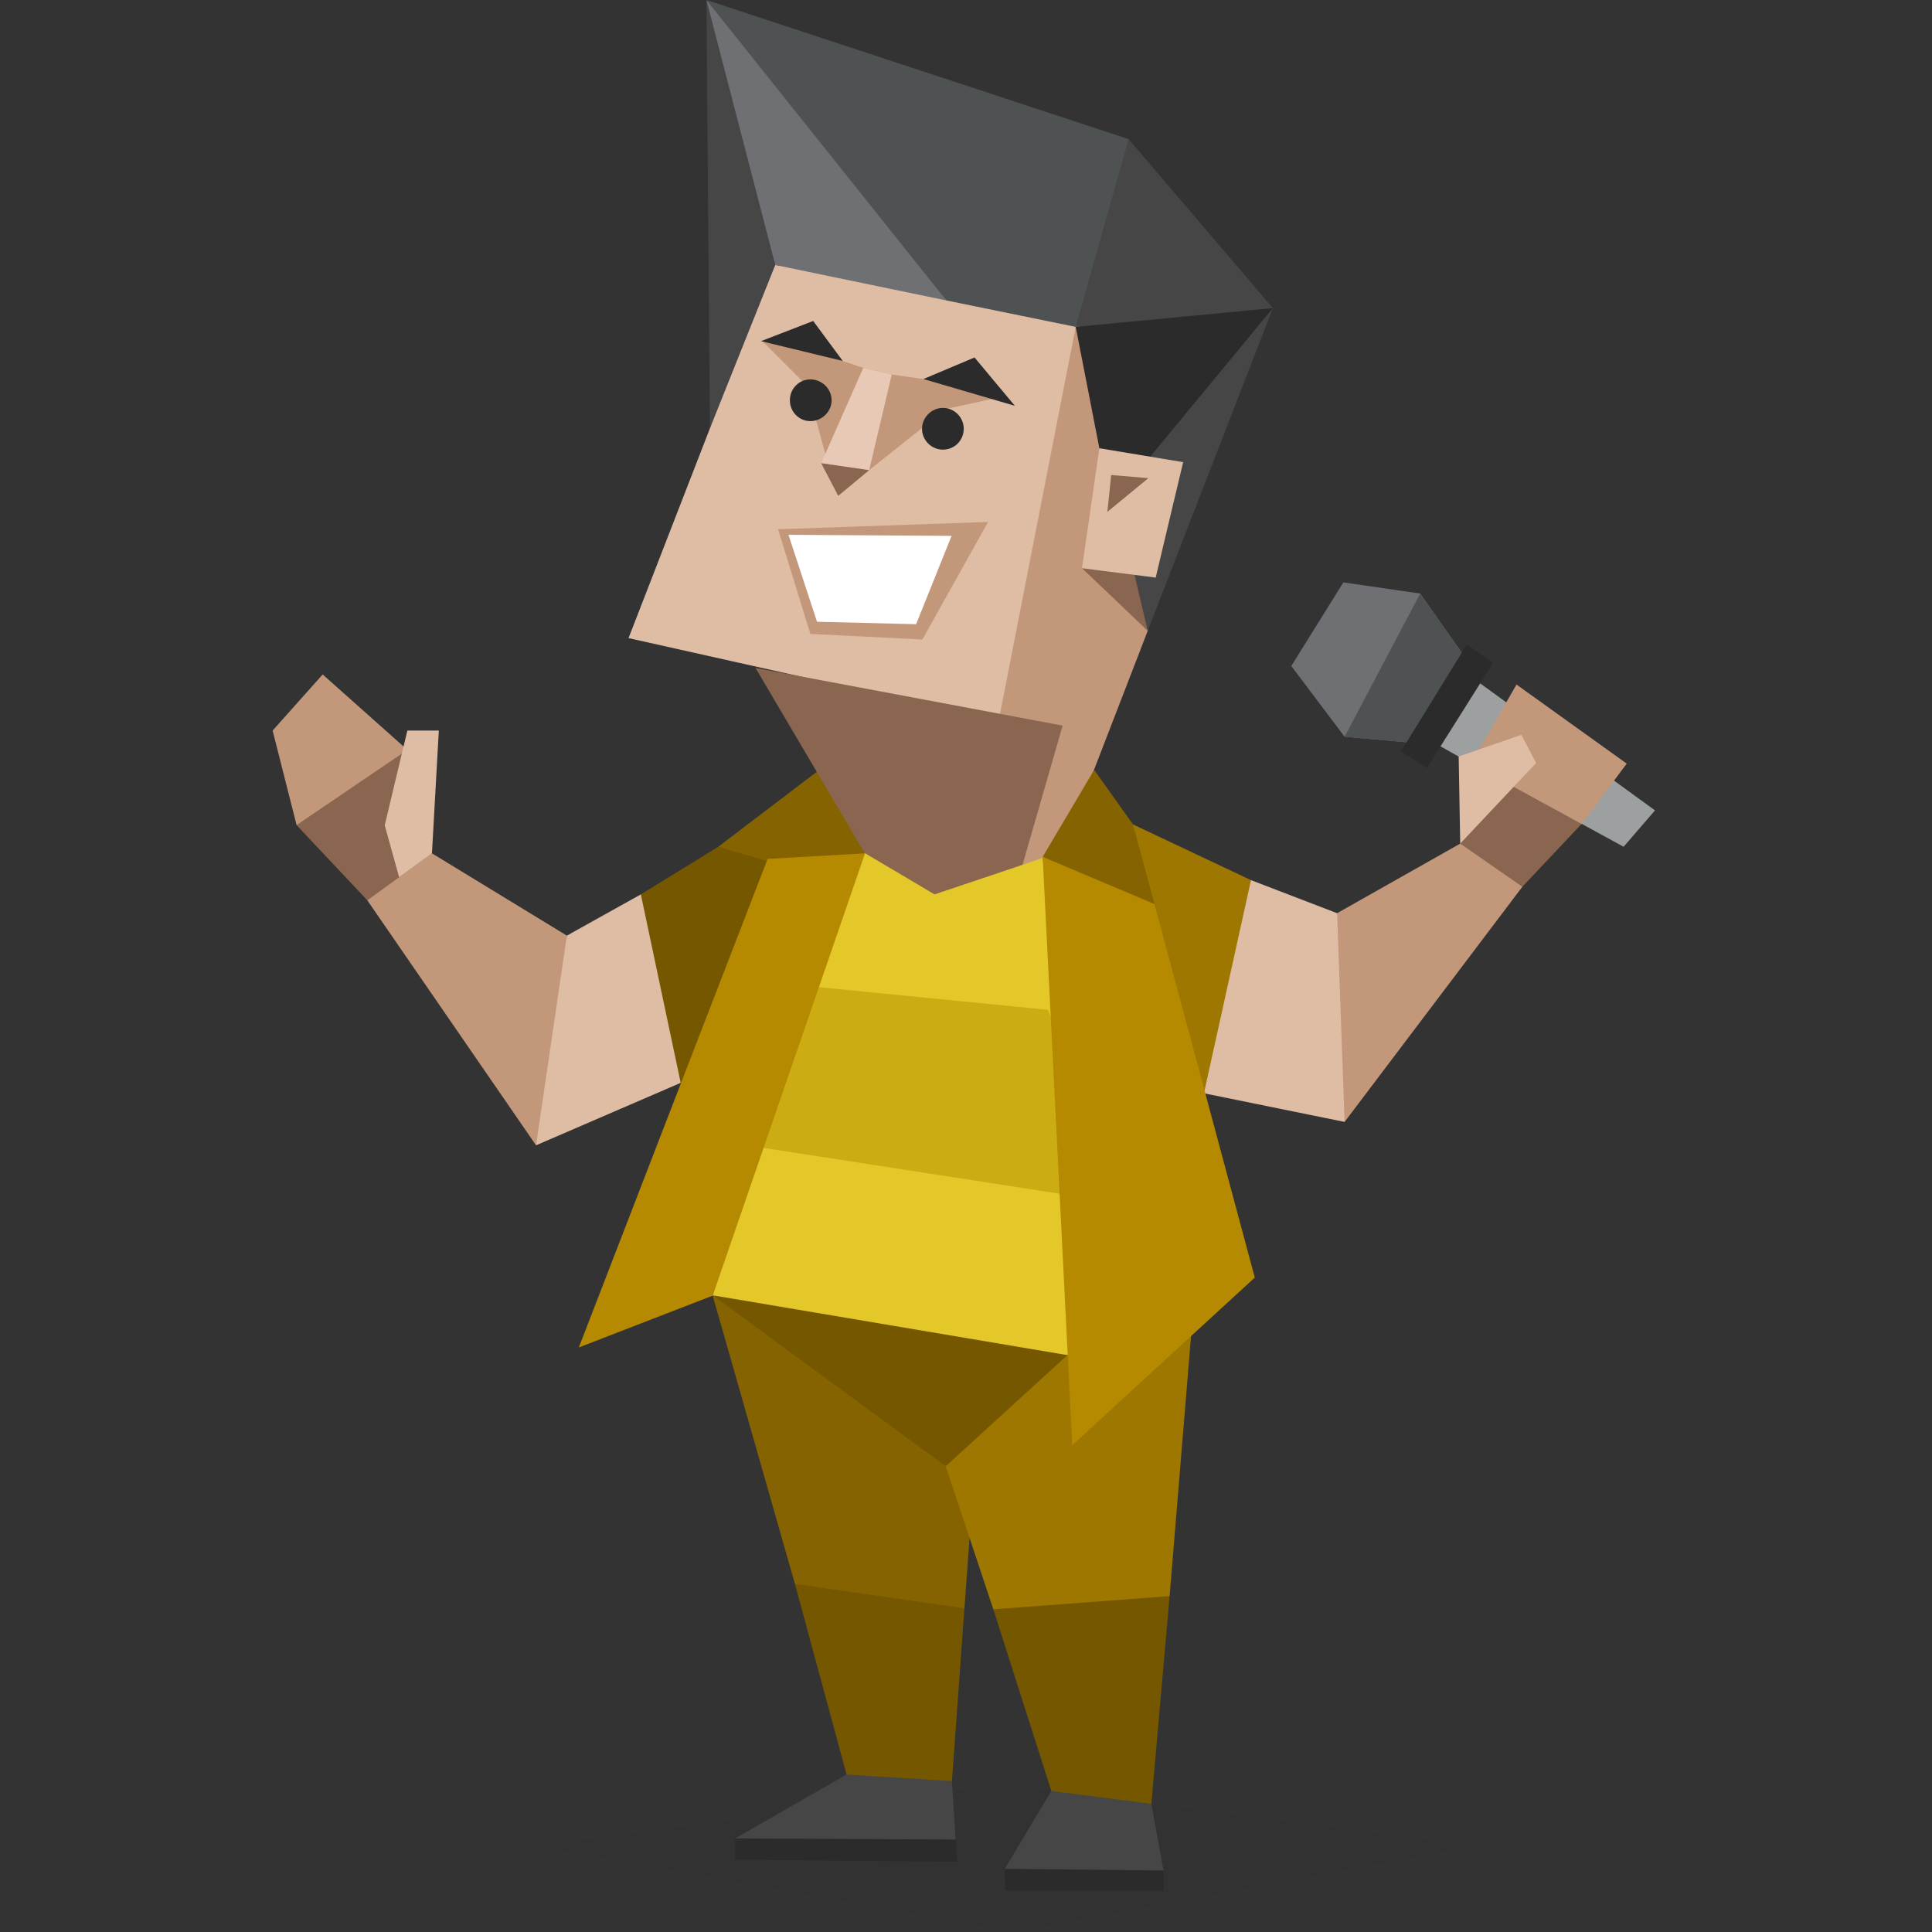<svg xmlns="http://www.w3.org/2000/svg" viewBox="0 0 400 400" width="400" height="400" preserveAspectRatio="xMidYMid meet" style="width: 100%; height: 100%; transform: translate3d(0px, 0px, 0px); content-visibility: visible;"><rect x="0" y="0" width="400" height="400" fill="#333333" stroke="none"/><defs><clipPath id="__lottie_element_30"><rect width="400" height="400" x="0" y="0"></rect></clipPath></defs><g clip-path="url(#__lottie_element_30)"><g transform="matrix(1,0,0,1,234.345,170.451)" opacity="1" style="display: block;"><g opacity="1" transform="matrix(1,0,0,1,14.919,28.076)"><path fill="rgb(158,119,0)" fill-opacity="1" d=" M0,27.826 C0,27.826 14.669,12.57 14.669,12.57 C14.669,12.57 9.737,-16.306 9.737,-16.306 C9.737,-16.306 -14.669,-27.826 -14.669,-27.826 C-14.669,-27.826 -36.94,18.294 -36.94,18.294 C-36.94,18.294 0,27.826 0,27.826z"></path></g><g opacity="1" transform="matrix(1,0,0,1,32.464,36.8)"><path fill="rgb(223,188,164)" fill-opacity="1" d=" M-17.545,19.101 C-17.545,19.101 11.575,25.031 11.575,25.031 C11.575,25.031 17.545,-8.469 17.545,-8.469 C17.545,-8.469 10.025,-18.185 10.025,-18.185 C10.025,-18.185 -7.808,-25.031 -7.808,-25.031 C-7.808,-25.031 -17.545,19.101 -17.545,19.101z"></path></g></g><g transform="matrix(1,0,0,1,-0,0)" opacity="1" style="display: block;"><g opacity="1" transform="matrix(1,0,0,1,296.01,199.131)"><path fill="rgb(195,151,122)" fill-opacity="1" d=" M-17.626,33.15 C-17.626,33.15 19.177,-15.539 19.177,-15.539 C19.177,-15.539 18.56,-33.15 18.56,-33.15 C18.56,-33.15 6.311,-24.469 6.311,-24.469 C6.311,-24.469 -19.176,-10.066 -19.176,-10.066 C-19.176,-10.066 -17.626,33.15 -17.626,33.15z"></path></g></g><g transform="matrix(1,0,0,1,267.098,120.328)" opacity="1" style="display: block;"><g opacity="1" transform="matrix(1,0,0,1,47.749,44.808)"><path fill="rgb(138,102,81)" fill-opacity="1" d=" M-1.927,-18.456 C-1.927,-18.456 12.872,5.165 12.872,5.165 C12.872,5.165 0.341,18.456 0.341,18.456 C0.341,18.456 -12.525,9.526 -12.525,9.526 C-12.525,9.526 -8.4,-4.234 -8.4,-4.234 C-8.4,-4.234 -12.872,-8.513 -12.872,-8.513 C-12.872,-8.513 -1.927,-18.456 -1.927,-18.456z"></path></g><g opacity="1" transform="matrix(1,0,0,1,48.471,34.867)"><path fill="rgb(157,160,161)" fill-opacity="1" d=" M-17.945,-20.121 C-17.945,-20.121 27.077,12.585 27.077,12.585 C27.077,12.585 20.581,20.121 20.581,20.121 C20.581,20.121 -13.594,1.428 -13.594,1.428 C-13.594,1.428 -27.077,-6.152 -27.077,-6.152 C-27.077,-6.152 -17.945,-20.121 -17.945,-20.121z"></path></g><g opacity="1" transform="matrix(1,0,0,1,17.889,16.797)"><path fill="rgb(110,112,115)" fill-opacity="1" d=" M9.051,-14.237 C9.051,-14.237 17.639,-2.016 17.639,-2.016 C17.639,-2.016 11.625,9.892 11.625,9.892 C11.625,9.892 6.147,16.547 6.147,16.547 C6.147,16.547 -6.602,15.41 -6.602,15.41 C-6.602,15.41 -17.639,0.763 -17.639,0.763 C-17.639,0.763 -6.861,-16.547 -6.861,-16.547 C-6.861,-16.547 9.051,-14.237 9.051,-14.237z"></path></g><g opacity="1" transform="matrix(1,0,0,1,23.407,17.952)"><path fill="rgb(79,82,82)" fill-opacity="1" d=" M3.533,-15.392 C3.533,-15.392 12.12,-3.171 12.12,-3.171 C12.12,-3.171 6.106,8.737 6.106,8.737 C6.106,8.737 0.628,15.392 0.628,15.392 C0.628,15.392 -12.12,14.255 -12.12,14.255 C-12.12,14.255 3.533,-15.392 3.533,-15.392z"></path></g><g opacity="1" transform="matrix(1,0,0,1,32.5,25.917)"><path fill="rgb(43,43,43)" fill-opacity="1" d=" M4.078,-12.784 C4.078,-12.784 9.536,-9.017 9.536,-9.017 C9.536,-9.017 -4.188,12.784 -4.188,12.784 C-4.188,12.784 -9.536,9.302 -9.536,9.302 C-9.536,9.302 4.078,-12.784 4.078,-12.784z"></path></g><g opacity="1" transform="matrix(1,0,0,1,53.584,35.822)"><path fill="rgb(195,151,122)" fill-opacity="1" d=" M-6.704,-14.421 C-6.704,-14.421 -16.113,1.932 -16.113,1.932 C-16.113,1.932 6.789,14.421 6.789,14.421 C6.789,14.421 16.113,1.951 16.113,1.951 C16.113,1.951 -6.704,-14.421 -6.704,-14.421z"></path></g><g opacity="1" transform="matrix(1,0,0,1,42.919,43.072)"><path fill="rgb(223,188,164)" fill-opacity="1" d=" M4.966,-11.262 C4.966,-11.262 -8.015,-6.777 -8.015,-6.777 C-8.015,-6.777 -7.695,11.262 -7.695,11.262 C-7.695,11.262 8.015,-5.432 8.015,-5.432 C8.015,-5.432 4.966,-11.262 4.966,-11.262z"></path></g></g><g transform="matrix(1,0,0,1,75.801,176.426)" opacity="1" style="display: block;"><g opacity="1" transform="matrix(1,0,0,1,20.906,30.474)"><path fill="rgb(195,151,122)" fill-opacity="1" d=" M-7.277,-30.224 C-7.277,-30.224 20.657,-13.189 20.657,-13.189 C20.657,-13.189 20.657,11.282 20.657,11.282 C20.657,11.282 14.273,30.224 14.273,30.224 C14.273,30.224 -20.657,-20.495 -20.657,-20.495 C-20.657,-20.495 -15.045,-28.813 -15.045,-28.813 C-15.045,-28.813 -7.277,-30.224 -7.277,-30.224z"></path></g></g><g transform="matrix(1,0,0,1,110.73,158.138)" opacity="1" style="display: block;"><g opacity="1" transform="matrix(1,0,0,1,53.166,11.086)"><path fill="rgb(133,99,0)" fill-opacity="1" d=" M-15.191,6.092 C-15.191,6.092 7.055,-10.836 7.055,-10.836 C7.055,-10.836 18.381,-6.971 18.381,-6.971 C18.381,-6.971 19.907,6.193 19.907,6.193 C19.907,6.193 0.178,11.493 0.178,11.493 C0.178,11.493 -15.191,6.092 -15.191,6.092z"></path></g><g opacity="1" transform="matrix(1,0,0,1,29.156,41.616)"><path fill="rgb(117,87,0)" fill-opacity="1" d=" M1.044,24.438 C1.044,24.438 43.567,7.692 43.567,7.692 C43.567,7.692 24.013,-19.987 24.013,-19.987 C24.013,-19.987 8.819,-24.438 8.819,-24.438 C8.819,-24.438 -7.207,-14.583 -7.207,-14.583 C-7.207,-14.583 -19.042,15.438 -19.042,15.438 C-19.042,15.438 1.044,24.438 1.044,24.438z"></path></g><g opacity="1" transform="matrix(1,0,0,1,15.225,53.01)"><path fill="rgb(223,188,164)" fill-opacity="1" d=" M14.975,13.044 C14.975,13.044 6.724,-25.977 6.724,-25.977 C6.724,-25.977 -8.592,-17.436 -8.592,-17.436 C-8.592,-17.436 -14.975,25.977 -14.975,25.977 C-14.975,25.977 14.975,13.044 14.975,13.044z"></path></g></g><g transform="matrix(1,0,0,1,56.194,139.391)" opacity="1" style="display: block;"><g opacity="1" transform="matrix(1,0,0,1,19.224,31.438)"><path fill="rgb(138,102,81)" fill-opacity="1" d=" M-14.012,0 C-14.012,0 -5.682,-10.396 -5.682,-10.396 C-5.682,-10.396 8.923,-15.575 8.923,-15.575 C8.923,-15.575 14.012,5.847 14.012,5.847 C14.012,5.847 0.633,15.575 0.633,15.575 C0.633,15.575 -14.012,0 -14.012,0z"></path></g><g opacity="1" transform="matrix(1,0,0,1,14.198,15.844)"><path fill="rgb(195,151,122)" fill-opacity="1" d=" M-3.586,-15.594 C-3.586,-15.594 13.948,0.019 13.948,0.019 C13.948,0.019 -8.986,15.594 -8.986,15.594 C-8.986,15.594 -13.948,-3.981 -13.948,-3.981 C-13.948,-3.981 -3.586,-15.594 -3.586,-15.594z"></path></g><g opacity="1" transform="matrix(1,0,0,1,29.059,27.044)"><path fill="rgb(223,188,164)" fill-opacity="1" d=" M-0.913,-15.182 C-0.913,-15.182 -5.601,4.433 -5.601,4.433 C-5.601,4.433 -2.619,15.182 -2.619,15.182 C-2.619,15.182 4.178,10.241 4.178,10.241 C4.178,10.241 5.601,-15.182 5.601,-15.182 C5.601,-15.182 -0.913,-15.182 -0.913,-15.182z"></path></g></g><g transform="matrix(1,0,0,1,110.981,170.45)" opacity="1" style="display: block;"><g opacity="0.1" transform="matrix(1,0,0,1,97.3,214.252)"><path fill="rgb(43,43,43)" fill-opacity="1" d=" M-97.301,-2.484 C-97.301,-2.484 -1.405,-15.298 -1.405,-15.298 C-1.405,-15.298 97.3,-2.556 97.3,-2.556 C97.3,-2.556 1.836,15.298 1.836,15.298 C1.836,15.298 -97.301,-2.484 -97.301,-2.484z"></path></g><g opacity="1" transform="matrix(1,0,0,1,113.521,215.565)"><path fill="rgb(43,43,43)" fill-opacity="1" d=" M-6.97,-5.435 C-6.97,-5.435 -16.473,0.905 -16.473,0.905 C-16.473,0.905 -16.402,5.435 -16.402,5.435 C-16.402,5.435 16.473,5.435 16.473,5.435 C16.473,5.435 16.384,1.255 16.384,1.255 C16.384,1.255 -6.97,-5.435 -6.97,-5.435z"></path></g><g opacity="1" transform="matrix(1,0,0,1,113.477,202.271)"><path fill="rgb(70,70,70)" fill-opacity="1" d=" M16.428,14.549 C16.428,14.549 -16.428,14.198 -16.428,14.198 C-16.428,14.198 -6.787,-1.925 -6.787,-1.925 C-6.787,-1.925 5.169,-14.549 5.169,-14.549 C5.169,-14.549 13.922,0.75 13.922,0.75 C13.922,0.75 16.428,14.549 16.428,14.549z"></path></g><g opacity="1" transform="matrix(1,0,0,1,64.195,209.142)"><path fill="rgb(43,43,43)" fill-opacity="1" d=" M2.727,-5.867 C2.727,-5.867 -22.99,1.045 -22.99,1.045 C-22.99,1.045 -22.99,5.435 -22.99,5.435 C-22.99,5.435 22.99,5.867 22.99,5.867 C22.99,5.867 22.664,1.26 22.664,1.26 C22.664,1.26 2.727,-5.867 2.727,-5.867z"></path></g><g opacity="1" transform="matrix(1,0,0,1,64.032,193.591)"><path fill="rgb(70,70,70)" fill-opacity="1" d=" M-22.827,16.596 C-22.827,16.596 22.827,16.811 22.827,16.811 C22.827,16.811 22.072,4.715 22.072,4.715 C22.072,4.715 13.144,-16.811 13.144,-16.811 C13.144,-16.811 0.259,3.359 0.259,3.359 C0.259,3.359 -22.827,16.596 -22.827,16.596z"></path></g><g opacity="1" transform="matrix(1,0,0,1,64.291,133.727)"><path fill="rgb(133,99,0)" fill-opacity="1" d=" M-10.693,23.748 C-10.693,23.748 -27.718,-35.925 -27.718,-35.925 C-27.718,-35.925 27.718,-16.485 27.718,-16.485 C27.718,-16.485 24.407,28.799 24.407,28.799 C24.407,28.799 4.392,35.925 4.392,35.925 C4.392,35.925 -10.693,23.748 -10.693,23.748z"></path></g><g opacity="1" transform="matrix(1,0,0,1,71.148,177.89)"><path fill="rgb(117,87,0)" fill-opacity="1" d=" M-6.856,19.059 C-6.856,19.059 -17.549,-20.415 -17.549,-20.415 C-17.549,-20.415 17.549,-15.365 17.549,-15.365 C17.549,-15.365 14.956,20.415 14.956,20.415 C14.956,20.415 -6.856,19.059 -6.856,19.059z"></path></g><g opacity="1" transform="matrix(1,0,0,1,101.548,141.826)"><path fill="rgb(158,119,0)" fill-opacity="1" d=" M-6.874,20.916 C-6.874,20.916 -19.618,-17.387 -19.618,-17.387 C-19.618,-17.387 -34.089,-32.072 -34.089,-32.072 C-34.089,-32.072 9.682,-31.713 9.682,-31.713 C9.682,-31.713 9.467,-15.226 9.467,-15.226 C9.467,-15.226 22.065,-28.042 22.065,-28.042 C22.065,-28.042 34.089,-35.962 34.089,-35.962 C34.089,-35.962 29.626,18.179 29.626,18.179 C29.626,18.179 11.986,35.962 11.986,35.962 C11.986,35.962 -6.874,20.916 -6.874,20.916z"></path></g><g opacity="1" transform="matrix(1,0,0,1,112.923,181.513)"><path fill="rgb(117,87,0)" fill-opacity="1" d=" M-6.233,18.834 C-6.233,18.834 -18.251,-18.77 -18.251,-18.77 C-18.251,-18.77 18.251,-21.508 18.251,-21.508 C18.251,-21.508 14.476,21.508 14.476,21.508 C14.476,21.508 -6.233,18.834 -6.233,18.834z"></path></g></g><g transform="matrix(1,0,0,1,110.981,170.45)" opacity="1" style="display: block;"><g opacity="1" transform="matrix(1,0,0,1,73.685,58.134)"><path fill="rgb(228,199,40)" fill-opacity="1" d=" M37.113,51.979 C37.113,51.979 -10.042,50.107 -10.042,50.107 C-10.042,50.107 -37.113,39.668 -37.113,39.668 C-37.113,39.668 -21.129,-17.35 -21.129,-17.35 C-21.129,-17.35 -5.65,-51.979 -5.65,-51.979 C-5.65,-51.979 15.467,-68.344 15.467,-68.344 C15.467,-68.344 26.37,-61.884 26.37,-61.884 C26.37,-61.884 30.288,-58.757 30.288,-58.757 C30.288,-58.757 31.21,-51.188 31.21,-51.188 C31.21,-51.188 36.537,-5.832 36.537,-5.832 C36.537,-5.832 37.113,51.979 37.113,51.979z"></path></g><g opacity="1" transform="matrix(1,0,0,1,81.498,55.901)"><path fill="rgb(204,172,19)" fill-opacity="1" d=" M-32.255,-3.743 C-32.255,-3.743 -28.942,-15.118 -28.942,-15.118 C-28.942,-15.118 -28.223,-16.702 -28.223,-16.702 C-28.223,-16.702 -22.895,-21.958 -22.895,-21.958 C-22.895,-21.958 24.477,-17.279 24.477,-17.279 C24.477,-17.279 28.148,-7.919 28.148,-7.919 C28.148,-7.919 28.725,-3.599 28.725,-3.599 C28.725,-3.599 28.437,4.752 28.437,4.752 C28.437,4.752 34.414,21.958 34.414,21.958 C34.414,21.958 -34.414,11.303 -34.414,11.303 C-34.414,11.303 -32.255,-3.743 -32.255,-3.743z"></path></g><g opacity="1" transform="matrix(1,0,0,1,38.481,57.377)"><path fill="rgb(181,138,0)" fill-opacity="1" d=" M-29.626,51.152 C-29.626,51.152 9.467,-50 9.467,-50 C9.467,-50 29.626,-51.152 29.626,-51.152 C29.626,-51.152 -1.909,40.424 -1.909,40.424 C-1.909,40.424 -29.626,51.152 -29.626,51.152z"></path></g><g opacity="1" transform="matrix(1,0,0,1,73.29,115.428)"><path fill="rgb(117,87,0)" fill-opacity="1" d=" M-36.717,-17.698 C-36.717,-17.698 11.529,17.698 11.529,17.698 C11.529,17.698 36.717,-5.314 36.717,-5.314 C36.717,-5.314 -36.717,-17.698 -36.717,-17.698z"></path></g><g opacity="1" transform="matrix(1,0,0,1,126.853,64.505)"><path fill="rgb(181,138,0)" fill-opacity="1" d=" M-15.838,64.255 C-15.838,64.255 21.958,29.554 21.958,29.554 C21.958,29.554 -3.239,-64.255 -3.239,-64.255 C-3.239,-64.255 -21.958,-57.558 -21.958,-57.558 C-21.958,-57.558 -15.838,64.255 -15.838,64.255z"></path></g></g><g transform="matrix(1,0,0,1,129.881,-0.248)" opacity="1" style="display: block;"><g opacity="1" transform="matrix(1,0,0,1,96.735,108.346)"><path fill="rgb(195,151,122)" fill-opacity="1" d=" M-2.822,-48.052 C-2.822,-48.052 25.187,-37.469 25.187,-37.469 C25.187,-37.469 11.002,22.503 11.002,22.503 C11.002,22.503 -25.187,48.052 -25.187,48.052 C-25.187,48.052 -18.802,21.135 -18.802,21.135 C-18.802,21.135 -4.189,-39.773 -4.189,-39.773 C-4.189,-39.773 -3.902,-40.422 -3.902,-40.422 C-3.902,-40.422 -2.822,-48.052 -2.822,-48.052z"></path></g><g opacity="1" transform="matrix(1,0,0,1,88.011,155.037)"><path fill="rgb(195,151,122)" fill-opacity="1" d=" M-12.958,-24.261 C-12.958,-24.261 19.727,-24.189 19.727,-24.189 C19.727,-24.189 18.07,-19.87 18.07,-19.87 C18.07,-19.87 2.089,21.454 2.089,21.454 C2.089,21.454 -0.144,22.174 -0.144,22.174 C-0.144,22.174 -6.191,24.261 -6.191,24.261 C-6.191,24.261 -19.727,-1.117 -19.727,-1.117 C-19.727,-1.117 -12.958,-24.261 -12.958,-24.261z"></path></g><g opacity="1" transform="matrix(1,0,0,1,46.578,102.299)"><path fill="rgb(223,188,164)" fill-opacity="1" d=" M13.86,-43.085 C13.86,-43.085 -15.947,-47.188 -15.947,-47.188 C-15.947,-47.188 -23.937,-34.303 -23.937,-34.303 C-23.937,-34.303 -29.482,-13.352 -29.482,-13.352 C-29.482,-13.352 -46.328,30.062 -46.328,30.062 C-46.328,30.062 30.302,47.188 30.302,47.188 C30.302,47.188 46.256,-34.374 46.256,-34.374 C46.256,-34.374 46.328,-34.805 46.328,-34.805 C46.328,-34.805 13.86,-43.085 13.86,-43.085z"></path></g><g opacity="1" transform="matrix(1,0,0,1,52.986,84.267)"><path fill="rgb(195,151,122)" fill-opacity="1" d=" M-11.699,11.015 C-11.699,11.015 -15.874,-4.248 -15.874,-4.248 C-15.874,-4.248 -24.947,-13.319 -24.947,-13.319 C-24.947,-13.319 -14.219,-12.456 -14.219,-12.456 C-14.219,-12.456 -8.387,-9.288 -8.387,-9.288 C-8.387,-9.288 -4.139,-7.847 -4.139,-7.847 C-4.139,-7.847 1.764,-6.479 1.764,-6.479 C1.764,-6.479 8.316,-5.544 8.316,-5.544 C8.316,-5.544 16.811,-6.479 16.811,-6.479 C16.811,-6.479 24.947,-1.944 24.947,-1.944 C24.947,-1.944 12.995,0.648 12.995,0.648 C12.995,0.648 -2.915,13.319 -2.915,13.319 C-2.915,13.319 -11.699,11.015 -11.699,11.015z"></path></g><g opacity="1" transform="matrix(1,0,0,1,58.329,161.973)"><path fill="rgb(138,102,81)" fill-opacity="1" d=" M-9.194,14.88 C-9.194,14.88 -31.797,-23.445 -31.797,-23.445 C-31.797,-23.445 31.797,-11.492 31.797,-11.492 C31.797,-11.492 23.49,17.326 23.49,17.326 C23.49,17.326 5.276,23.446 5.276,23.446 C5.276,23.446 -9.194,14.88 -9.194,14.88z"></path></g><g opacity="1" transform="matrix(1,0,0,1,101.294,122.605)"><path fill="rgb(138,102,81)" fill-opacity="1" d=" M7.164,5.29 C7.164,5.29 6.443,8.243 6.443,8.243 C6.443,8.243 -7.164,-4.717 -7.164,-4.717 C-7.164,-4.717 5.076,-8.243 5.076,-8.243 C5.076,-8.243 7.164,5.29 7.164,5.29z"></path></g><g opacity="1" transform="matrix(1,0,0,1,23.504,44.599)"><path fill="rgb(70,70,70)" fill-opacity="1" d=" M-6.408,44.348 C-6.408,44.348 7.127,10.512 7.127,10.512 C7.127,10.512 4.105,-9.07 4.105,-9.07 C4.105,-9.07 -7.127,-44.348 -7.127,-44.348 C-7.127,-44.348 -6.408,44.348 -6.408,44.348z"></path></g><g opacity="1" transform="matrix(1,0,0,1,117.457,97.443)"><path fill="rgb(70,70,70)" fill-opacity="1" d=" M-16.198,5.83 C-16.198,5.83 -9.72,33.406 -9.72,33.406 C-9.72,33.406 16.198,-33.406 16.198,-33.406 C16.198,-33.406 1.439,-18.359 1.439,-18.359 C1.439,-18.359 -16.198,5.83 -16.198,5.83z"></path></g><g opacity="1" transform="matrix(1,0,0,1,113.244,83.331)"><path fill="rgb(43,43,43)" fill-opacity="1" d=" M-11.985,19.942 C-11.985,19.942 20.411,-19.294 20.411,-19.294 C20.411,-19.294 12.635,-19.942 12.635,-19.942 C12.635,-19.942 -5.65,-17.855 -5.65,-17.855 C-5.65,-17.855 -20.411,-15.407 -20.411,-15.407 C-20.411,-15.407 -15.514,9.718 -15.514,9.718 C-15.514,9.718 -11.985,19.942 -11.985,19.942z"></path></g><g opacity="1" transform="matrix(1,0,0,1,113.244,48.486)"><path fill="rgb(70,70,70)" fill-opacity="1" d=" M20.411,15.551 C20.411,15.551 -9.467,-19.438 -9.467,-19.438 C-9.467,-19.438 -16.595,-3.816 -16.595,-3.816 C-16.595,-3.816 -20.411,19.438 -20.411,19.438 C-20.411,19.438 20.411,15.551 20.411,15.551z"></path></g><g opacity="1" transform="matrix(1,0,0,1,41.215,31.352)"><path fill="rgb(110,112,115)" fill-opacity="1" d=" M-10.584,23.758 C-10.584,23.758 24.838,31.101 24.838,31.101 C24.838,31.101 2.52,-0.36 2.52,-0.36 C2.52,-0.36 -24.838,-31.101 -24.838,-31.101 C-24.838,-31.101 -10.584,23.758 -10.584,23.758z"></path></g><g opacity="1" transform="matrix(1,0,0,1,60.077,34.087)"><path fill="rgb(79,82,82)" fill-opacity="1" d=" M5.976,28.366 C5.976,28.366 32.756,33.837 32.756,33.837 C32.756,33.837 43.7,-5.039 43.7,-5.039 C43.7,-5.039 -43.7,-33.837 -43.7,-33.837 C-43.7,-33.837 5.976,28.366 5.976,28.366z"></path></g><g opacity="1" transform="matrix(1,0,0,1,104.605,106.441)"><path fill="rgb(223,188,164)" fill-opacity="1" d=" M-6.875,-13.391 C-6.875,-13.391 10.475,-10.51 10.475,-10.51 C10.475,-10.51 4.788,13.391 4.788,13.391 C4.788,13.391 -10.475,11.447 -10.475,11.447 C-10.475,11.447 -6.875,-13.391 -6.875,-13.391z"></path></g><g opacity="1" transform="matrix(1,0,0,1,103.634,102.409)"><path fill="rgb(138,102,81)" fill-opacity="1" d=" M4.248,-3.167 C4.248,-3.167 -3.455,-3.815 -3.455,-3.815 C-3.455,-3.815 -4.248,3.815 -4.248,3.815 C-4.248,3.815 4.248,-3.167 4.248,-3.167z"></path></g><g opacity="1" transform="matrix(1,0,0,1,47.442,87.003)"><path fill="rgb(232,201,182)" fill-opacity="1" d=" M1.405,-10.583 C1.405,-10.583 -7.307,9.143 -7.307,9.143 C-7.307,9.143 2.629,10.583 2.629,10.583 C2.629,10.583 7.307,-9.215 7.307,-9.215 C7.307,-9.215 1.405,-10.583 1.405,-10.583z"></path></g><g opacity="1" transform="matrix(1,0,0,1,45.103,99.53)"><path fill="rgb(138,102,81)" fill-opacity="1" d=" M-1.44,3.384 C-1.44,3.384 -4.967,-3.384 -4.967,-3.384 C-4.967,-3.384 4.967,-1.943 4.967,-1.943 C4.967,-1.943 -1.44,3.384 -1.44,3.384z"></path></g><g opacity="1" transform="matrix(1,0,0,1,36.14,70.841)"><path fill="rgb(43,43,43)" fill-opacity="1" d=" M-8.46,0.036 C-8.46,0.036 2.34,-4.14 2.34,-4.14 C2.34,-4.14 8.46,4.14 8.46,4.14 C8.46,4.14 -8.46,0.036 -8.46,0.036z"></path></g><g opacity="1" transform="matrix(1,0,0,1,70.769,79.263)"><path fill="rgb(43,43,43)" fill-opacity="1" d=" M-9.467,-0.54 C-9.467,-0.54 1.117,-5.004 1.117,-5.004 C1.117,-5.004 9.467,5.004 9.467,5.004 C9.467,5.004 -9.467,-0.54 -9.467,-0.54z"></path></g></g><g transform="matrix(1,0,0,1,129.881,-0.248)" opacity="1" style="display: block;"><g opacity="1" transform="matrix(1,0,0,1,97.586,173.541)"><path fill="rgb(133,99,0)" fill-opacity="1" d=" M11.592,13.895 C11.592,13.895 -11.592,4.104 -11.592,4.104 C-11.592,4.104 -0.936,-13.895 -0.936,-13.895 C-0.936,-13.895 7.127,-2.592 7.127,-2.592 C7.127,-2.592 11.592,13.895 11.592,13.895z"></path></g></g><g transform="matrix(1,0,0,1,160.838,107.814)" opacity="1" style="display: block;"><g opacity="1" transform="matrix(1,0,0,1,21.993,12.418)"><path fill="rgb(195,151,122)" fill-opacity="1" d=" M-21.743,-10.655 C-21.743,-10.655 21.743,-12.168 21.743,-12.168 C21.743,-12.168 8.135,12.168 8.135,12.168 C8.135,12.168 -15.047,11.015 -15.047,11.015 C-15.047,11.015 -21.743,-10.655 -21.743,-10.655z"></path></g><g opacity="1" transform="matrix(1,0,0,1,19.293,12.166)"><path fill="rgb(255,255,255)" fill-opacity="1" d=" M-16.883,-9.252 C-16.883,-9.252 16.883,-9.035 16.883,-9.035 C16.883,-9.035 9.539,9.252 9.539,9.252 C9.539,9.252 -10.979,8.746 -10.979,8.746 C-10.979,8.746 -16.883,-9.252 -16.883,-9.252z"></path></g></g><g transform="matrix(1,0,0,1,163.286,78.298)" opacity="1" style="display: block;"><g opacity="1" transform="matrix(1,0,0,1,31.928,10.473)"><path fill="rgb(43,43,43)" fill-opacity="1" d=" M-0.001,-4.32 C-2.376,-4.32 -4.319,-2.304 -4.319,-0.001 C-4.319,2.375 -2.376,4.32 -0.001,4.32 C2.447,4.32 4.319,2.375 4.319,-0.001 C4.319,-2.304 2.447,-4.32 -0.001,-4.32z"></path></g><g opacity="1" transform="matrix(1,0,0,1,4.569,4.57)"><path fill="rgb(43,43,43)" fill-opacity="1" d=" M-0.072,-4.32 C-2.448,-4.32 -4.32,-2.376 -4.32,-0.001 C-4.32,2.375 -2.448,4.32 -0.072,4.32 C2.303,4.32 4.32,2.375 4.32,-0.001 C4.32,-2.376 2.303,-4.32 -0.072,-4.32z"></path></g></g><g transform="matrix(0.999,-0.052,0.052,0.999,200.694,199.711)" opacity="1" style="display: none;"><g opacity="1" transform="matrix(1,0,0,1,0,0)"><path stroke-linecap="butt" stroke-linejoin="miter" fill-opacity="0" stroke-miterlimit="4" stroke="rgb(43,43,43)" stroke-opacity="1" stroke-width="4" d=" M-5.5,-110.491 C-5.5,-110.491 0.012,-107.494 0.012,-107.494 C0.012,-107.494 7,-109 7,-109"></path></g></g></g></svg>